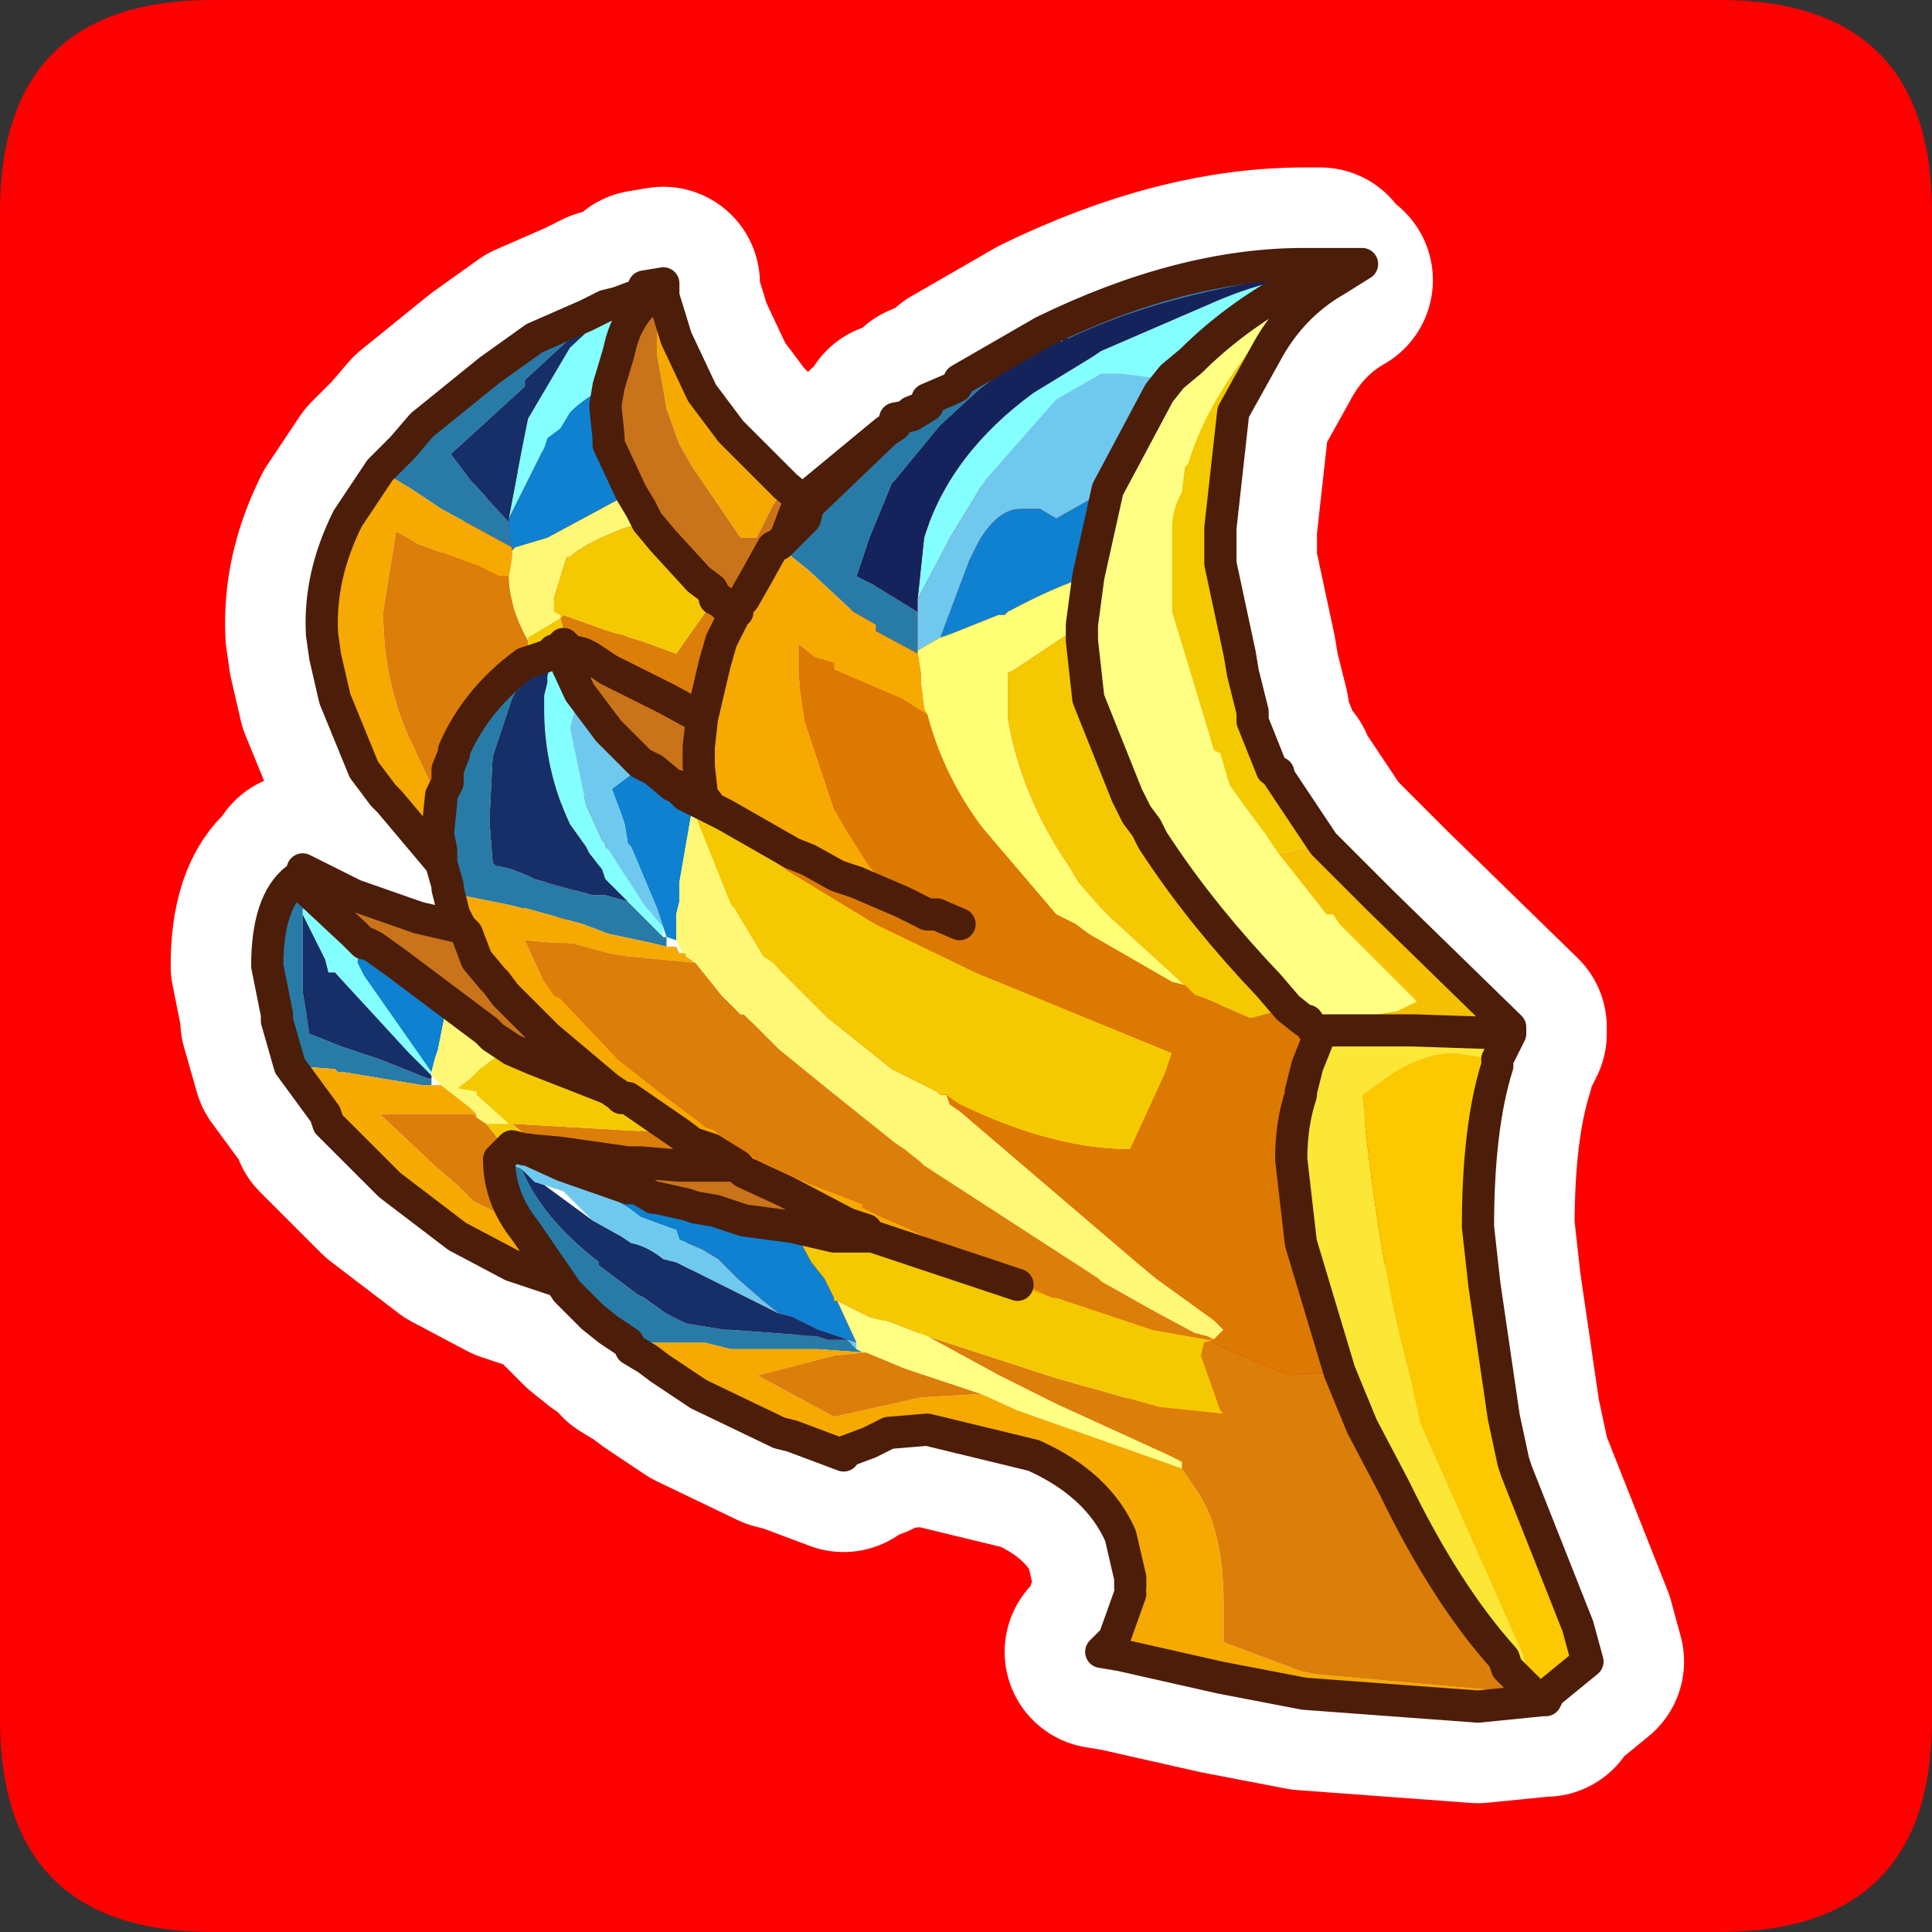 <?xml version="1.0" encoding="UTF-8" standalone="no"?>
<svg xmlns:ffdec="https://www.free-decompiler.com/flash" xmlns:xlink="http://www.w3.org/1999/xlink" ffdec:objectType="frame" height="30.0px" width="30.0px" xmlns="http://www.w3.org/2000/svg">
  <rect width="100%" height="100%" fill="#333333" stroke="none"/>
  <g transform="matrix(1.0, 0.0, 0.0, 1.0, 0.0, 0.0)">
    <use ffdec:characterId="1" height="30.0" transform="matrix(1.0, 0.0, 0.0, 1.0, 0.0, 0.0)" width="30.0" xlink:href="#shape0"/>
    <use ffdec:characterId="3" height="30.0" transform="matrix(1.0, 0.0, 0.0, 1.0, 0.0, 0.0)" width="30.0" xlink:href="#sprite0"/>
  </g>
  <defs>
    <g id="shape0" transform="matrix(1.0, 0.0, 0.0, 1.0, 0.0, 0.0)">
      <path d="M0.0 0.0 L30.0 0.0 30.0 30.0 0.0 30.0 0.0 0.0" fill="#33cc66" fill-opacity="0.0" fill-rule="evenodd" stroke="none"/>
    </g>
    <g id="sprite0" transform="matrix(1.0, 0.0, 0.0, 1.0, 0.0, 0.1)">
      <use ffdec:characterId="2" height="30.0" transform="matrix(1.0, 0.0, 0.0, 1.0, 0.0, -0.1)" width="30.0" xlink:href="#shape1"/>
    </g>
    <g id="shape1" transform="matrix(1.0, 0.0, 0.0, 1.0, 0.0, 0.1)">
      <path d="M3.3 -0.1 L26.7 -0.1 Q30.0 -0.1 30.0 3.2 L30.0 26.6 Q30.0 29.9 26.7 29.9 L3.3 29.9 Q0.0 29.9 0.0 26.6 L0.0 3.2 Q0.0 -0.1 3.3 -0.1" fill="#ff0000" fill-rule="evenodd" stroke="none"/>
      <path d="M7.6 5.65 L6.55 6.5 6.25 6.85 5.9 7.2 5.5 7.8 5.4 7.95 Q4.95 8.85 5.0 9.75 L5.05 10.1 5.2 10.75 5.65 11.85 5.95 12.25 6.05 12.35 6.85 13.3 6.95 13.65 6.95 13.7 7.0 13.9 7.05 14.1 7.15 14.3 6.5 14.15 5.5 13.8 4.9 13.5 4.7 13.4 4.6 13.55 Q4.15 13.9 4.15 14.9 L4.3 15.65 4.3 15.75 4.5 16.45 5.05 17.2 5.1 17.35 5.4 17.65 5.85 18.1 6.05 18.3 7.1 19.1 7.95 19.55 8.7 19.8 8.8 19.95 9.2 20.35 9.45 20.55 9.75 20.75 9.8 20.85 10.05 21.0 10.25 21.15 10.85 21.55 12.1 22.15 12.3 22.2 13.1 22.5 13.1 22.45 13.5 22.3 13.8 22.15 14.4 22.1 16.05 22.5 Q17.05 22.95 17.4 23.75 L17.55 24.4 17.55 24.55 17.55 24.65 17.3 25.35 17.1 25.55 17.4 25.6 18.95 25.95 20.25 26.2 22.95 26.4 23.95 26.3 23.8 26.2 23.4 25.8 23.7 25.8 23.95 26.2 24.0 26.3 24.05 26.2 24.1 26.15 24.65 25.7 24.5 25.15 23.55 22.75 23.5 22.6 23.35 21.9 23.05 19.85 22.95 18.95 Q22.95 17.4 23.25 16.45 L23.25 16.35 23.45 15.95 23.45 15.85 21.45 13.9 21.1 13.55 20.55 13.0 19.85 11.95 19.85 11.9 19.75 11.85 19.45 11.1 19.45 10.95 19.3 10.35 19.25 10.05 18.95 8.65 18.95 8.25 18.95 8.1 19.15 6.3 19.65 5.4 Q20.05 4.65 20.75 4.25 L20.55 4.2 20.55 4.15 20.5 4.05 20.5 4.0 20.25 4.0 Q18.35 4.0 16.2 5.05 L14.9 5.8 14.85 5.9 14.75 5.95 14.4 6.1 14.4 6.2 14.15 6.3 14.15 6.35 13.9 6.4 13.9 6.5 13.75 6.6 12.55 7.75 12.5 7.95 12.2 8.25 12.35 7.85 12.5 7.75 12.5 7.7 12.2 7.45 11.35 6.6 10.9 6.0 10.5 5.15 10.3 4.5 10.3 4.35 10.3 4.3 10.0 4.35 10.0 4.45 9.6 4.6 9.4 4.65 9.1 4.8 8.3 5.15 7.6 5.65 M18.5 5.5 L18.2 5.75 18.65 5.6 18.5 5.5 M20.5 15.95 L20.4 15.9 20.55 15.9 20.5 15.95 M11.4 9.4 L11.1 9.15 11.1 9.2 11.2 9.25 11.35 9.4 11.4 9.45 11.45 9.4 11.4 9.4 M10.85 12.35 L10.9 12.25 11.05 12.45 10.85 12.35 M10.35 14.45 L10.3 14.45 10.3 14.3 10.35 14.45 10.5 14.5 10.6 14.7 10.55 14.7 10.5 14.6 10.35 14.6 10.35 14.45 M8.45 10.9 L8.45 10.8 8.45 10.7 8.45 10.9 M6.85 12.35 L6.8 12.85 6.85 13.1 6.85 13.25 6.8 13.1 6.8 12.85 6.8 12.75 6.85 12.25 6.85 12.35 M4.65 13.6 L4.65 13.55 4.7 13.65 4.65 13.6 M8.75 18.4 L9.2 18.85 8.45 18.3 8.75 18.4 M6.7 16.75 L6.7 16.6 6.85 16.75 6.8 16.75 6.7 16.75 Z" fill="none" stroke="#ffffff" stroke-linecap="round" stroke-linejoin="round" stroke-width="3.0"/>
      <path d="M5.9 7.2 L6.25 6.85 6.55 6.5 7.6 5.65 8.3 5.15 9.1 4.8 9.4 4.65 8.15 5.8 8.15 5.9 7.0 6.95 7.3 7.35 7.9 8.0 7.9 8.15 7.95 8.4 6.85 7.8 6.4 7.5 5.9 7.2 M13.75 6.6 L13.9 6.5 13.9 6.4 14.15 6.35 14.15 6.3 14.4 6.2 14.4 6.1 14.75 5.95 14.85 5.9 14.9 5.8 16.2 5.05 Q18.35 4.0 20.25 4.0 L20.5 4.0 20.5 4.05 20.2 4.15 19.65 4.2 19.65 4.25 Q17.85 4.55 16.6 5.15 L16.5 5.15 16.5 5.2 16.45 5.2 Q15.75 5.5 15.2 5.95 L14.6 6.5 13.9 7.35 13.85 7.4 13.5 8.25 13.3 8.85 13.5 8.95 13.6 9.0 14.25 9.4 14.25 10.0 14.25 10.05 13.6 9.7 13.6 9.6 13.25 9.4 12.55 8.75 12.3 8.55 12.1 8.35 12.2 8.25 12.5 7.95 12.55 7.75 13.75 6.6 M9.75 20.75 L9.45 20.55 9.2 20.35 8.8 19.95 8.7 19.8 8.15 19.0 Q7.75 18.5 7.75 17.9 L8.1 18.05 Q8.4 18.8 9.3 19.5 L9.3 19.55 9.9 20.0 10.0 20.05 10.35 20.3 10.65 20.45 11.25 20.55 11.35 20.55 12.7 20.65 12.85 20.7 13.15 20.7 13.3 20.85 13.4 20.9 12.7 20.85 12.6 20.85 11.35 20.85 10.95 20.75 10.85 20.75 10.3 20.75 9.75 20.75 M4.5 16.45 L4.3 15.75 4.3 15.65 4.15 14.9 Q4.15 13.9 4.6 13.55 L4.65 13.55 4.65 13.6 4.7 13.65 4.7 14.1 4.7 14.4 4.7 14.45 4.7 15.3 4.75 15.6 4.8 15.95 5.3 16.15 5.9 16.35 6.65 16.65 6.7 16.65 6.7 16.75 6.55 16.75 5.35 16.55 5.25 16.55 5.2 16.5 4.5 16.45 M6.95 13.7 L6.95 13.65 6.85 13.3 6.85 13.25 6.85 13.1 6.8 12.85 6.85 12.35 6.85 12.25 6.95 12.05 6.95 11.85 7.05 11.6 7.05 11.55 Q7.4 10.75 8.15 10.2 L8.25 10.4 8.0 10.65 7.95 10.75 7.65 11.65 7.6 12.65 7.65 13.3 7.7 13.35 7.75 13.35 7.95 13.4 8.2 13.5 8.3 13.55 9.2 13.8 9.4 13.8 9.75 13.9 10.3 14.45 10.35 14.45 10.35 14.6 10.15 14.55 9.45 14.4 9.05 14.25 8.15 14.0 8.1 14.0 7.9 13.95 7.65 13.9 7.15 13.8 6.95 13.7 M14.15 6.35 L14.4 6.2 14.15 6.35" fill="#287ba7" fill-rule="evenodd" stroke="none"/>
      <path d="M5.9 7.2 L6.4 7.5 6.85 7.8 7.95 8.4 7.95 8.45 7.95 8.55 7.9 8.85 7.75 8.85 7.45 8.7 6.5 8.35 6.15 8.15 5.95 9.4 Q5.95 10.45 6.35 11.35 L6.4 11.45 6.7 12.1 6.85 12.25 6.8 12.75 6.8 12.85 6.8 13.1 6.85 13.25 6.85 13.3 6.05 12.35 5.95 12.25 5.65 11.85 5.2 10.75 5.05 10.1 5.0 9.75 Q4.95 8.85 5.4 7.95 L5.5 7.8 5.9 7.2 M10.3 4.35 L10.3 4.5 10.5 5.15 10.9 6.0 11.35 6.6 12.2 7.45 12.0 7.75 11.75 8.25 11.5 8.25 10.75 7.15 10.55 6.8 10.35 6.25 10.3 5.95 10.2 5.4 10.2 5.2 10.2 5.05 10.2 4.5 10.3 4.35 M23.95 26.3 L22.95 26.4 20.25 26.2 18.95 25.95 17.4 25.6 17.1 25.55 17.3 25.35 17.55 24.65 17.55 24.55 17.55 24.4 17.4 23.75 Q17.05 22.95 16.05 22.5 L14.4 22.1 13.8 22.15 13.5 22.3 13.1 22.45 13.1 22.5 12.3 22.2 12.1 22.15 10.85 21.55 10.25 21.15 10.05 21.0 9.8 20.85 9.75 20.75 10.3 20.75 10.85 20.75 10.95 20.75 11.35 20.85 12.6 20.85 12.7 20.85 13.4 20.9 13.45 20.9 12.95 20.95 11.8 21.25 11.75 21.25 12.95 21.9 14.3 21.6 15.15 21.55 15.25 21.55 15.8 21.8 18.35 22.7 18.55 23.0 Q19.0 23.6 19.0 24.8 L19.0 25.4 20.2 25.85 20.45 25.9 23.8 26.2 23.95 26.3 M8.7 19.8 L7.95 19.55 7.1 19.1 6.05 18.3 5.85 18.1 5.4 17.65 5.1 17.35 5.05 17.2 4.5 16.45 5.2 16.5 5.25 16.55 5.35 16.55 6.55 16.75 6.7 16.75 6.8 16.75 6.85 16.75 7.3 17.1 7.4 17.2 7.4 17.25 7.35 17.2 6.45 17.2 6.2 17.2 5.9 17.2 6.75 18.0 7.1 18.3 7.35 18.55 7.65 18.7 8.15 19.0 8.7 19.8 M7.15 14.3 L7.05 14.1 7.0 13.9 6.95 13.7 7.15 13.8 7.65 13.9 7.9 13.95 8.1 14.0 8.15 14.0 9.05 14.25 9.45 14.4 10.15 14.55 10.35 14.6 10.5 14.6 10.55 14.7 10.6 14.7 10.65 14.7 10.65 14.75 10.8 14.85 9.75 14.75 9.45 14.7 8.9 14.55 8.7 14.55 8.15 14.5 8.4 15.05 8.5 15.2 8.6 15.35 8.7 15.4 9.6 16.35 10.3 16.9 10.9 17.35 10.95 17.4 11.1 17.45 11.15 17.5 11.75 17.9 11.45 18.0 11.05 17.75 10.9 17.7 10.75 17.65 10.55 17.5 9.75 16.95 9.65 16.95 9.6 16.9 9.45 16.8 8.5 16.0 8.45 15.95 8.15 15.65 7.9 15.4 7.85 15.35 7.7 15.15 7.65 15.1 7.4 14.8 7.25 14.4 7.15 14.3 M11.45 9.4 L11.45 9.3 11.55 9.2 11.75 8.85 12.0 8.4 12.1 8.35 12.3 8.55 12.55 8.75 13.25 9.4 13.6 9.6 13.6 9.7 14.25 10.05 14.3 10.35 14.3 10.5 14.35 10.9 14.4 11.0 14.0 10.75 12.95 10.3 12.95 10.2 12.65 10.1 12.4 9.9 12.4 10.05 12.4 10.2 12.4 10.4 12.5 11.1 12.95 12.45 13.15 12.8 13.5 13.35 14.0 13.9 13.3 13.6 13.0 13.5 12.55 13.25 12.3 13.15 11.25 12.55 11.05 12.45 10.9 12.25 10.85 11.8 10.85 11.5 10.9 11.05 11.1 10.2 11.2 9.85 11.4 9.45 11.45 9.4 M11.55 18.1 L11.85 17.95 12.5 18.25 13.4 18.6 13.4 18.65 13.5 18.7 13.7 18.8 14.05 18.95 16.35 20.05 15.8 19.85 14.0 19.25 13.55 19.1 13.5 19.1 13.45 19.0 13.3 18.95 13.15 18.9 12.2 18.4 11.55 18.1" fill="#f6a900" fill-rule="evenodd" stroke="none"/>
      <path d="M7.95 8.4 L7.9 8.15 7.9 8.0 7.9 7.95 8.45 6.85 8.5 6.7 8.7 6.55 8.85 6.3 Q9.1 6.05 9.45 5.9 L9.4 6.2 9.45 6.7 9.45 6.8 9.8 7.55 8.5 8.25 8.0 8.4 7.95 8.45 7.95 8.4 M14.6 9.8 L15.05 8.6 15.2 8.3 Q15.5 7.8 15.85 7.8 L16.15 7.8 16.4 7.95 17.2 7.5 16.9 8.85 Q16.4 9.0 15.65 9.4 L15.6 9.45 15.5 9.45 14.75 9.75 14.6 9.8 M10.8 12.4 L10.75 12.45 10.55 13.6 10.55 13.9 10.5 14.1 10.5 14.15 10.5 14.4 10.5 14.5 10.35 14.45 10.3 14.3 10.2 14.0 9.8 13.05 9.75 13.0 9.7 12.7 9.65 12.55 9.5 12.15 9.9 11.85 9.95 11.85 10.15 11.85 10.45 12.1 10.5 12.1 10.65 12.25 10.85 12.35 10.8 12.4 M12.3 18.95 L12.6 19.5 12.8 19.75 12.95 20.05 12.95 20.1 13.0 20.1 13.3 20.75 13.15 20.7 12.85 20.6 12.7 20.55 12.3 20.35 12.1 20.3 11.85 20.1 11.45 19.75 11.2 19.5 11.15 19.45 10.9 19.3 10.55 19.15 10.5 19.0 9.95 18.8 9.75 18.65 8.2 17.75 8.75 18.0 9.75 18.35 9.9 18.35 10.15 18.5 10.2 18.5 10.65 18.6 10.8 18.65 11.05 18.85 11.1 18.7 11.55 18.85 12.3 18.95 M6.7 16.55 L6.35 16.05 5.65 15.05 5.55 14.85 5.55 14.8 5.6 14.75 5.8 14.6 6.15 14.85 6.95 15.45 6.8 16.2 6.75 16.35 6.7 16.55 M4.75 13.7 L4.7 14.1 4.7 13.65 4.75 13.7" fill="#0e81d1" fill-rule="evenodd" stroke="none"/>
      <path d="M9.6 4.6 L10.0 4.45 10.0 4.35 10.3 4.3 10.3 4.35 10.2 4.5 10.0 4.6 Q9.75 4.85 9.65 5.2 L9.6 5.4 9.45 5.9 Q9.1 6.05 8.85 6.3 L8.7 6.55 8.5 6.7 8.45 6.85 7.9 7.95 8.1 6.9 8.2 6.4 8.85 5.3 9.6 4.6 M18.2 5.75 L18.1 5.8 17.8 5.75 17.4 5.7 17.1 5.7 16.4 6.1 15.3 7.35 14.75 8.25 14.7 8.35 14.25 9.2 14.35 8.25 Q14.75 6.95 16.05 6.0 L16.95 5.45 17.1 5.35 18.95 4.55 Q19.55 4.3 20.15 4.2 L20.2 4.2 20.55 4.15 20.55 4.2 20.05 4.35 Q19.15 4.85 18.5 5.5 L18.2 5.75 M10.3 14.45 L9.75 13.9 9.4 13.55 9.35 13.4 9.15 13.15 9.1 13.05 8.85 12.7 Q8.45 11.85 8.45 10.9 L8.45 10.7 8.5 10.5 8.5 10.4 8.6 10.05 8.6 10.0 8.7 10.0 9.0 10.65 8.85 11.2 9.1 12.4 9.35 12.95 9.4 13.0 9.4 13.05 9.45 13.1 10.0 13.95 10.3 14.3 10.3 14.45 M5.8 14.6 L5.6 14.75 5.55 14.8 5.55 14.85 5.65 15.05 6.35 16.05 6.7 16.55 6.7 16.6 6.35 16.25 5.2 15.0 5.1 15.0 5.05 14.8 4.7 14.1 4.75 13.7 5.5 14.4 5.65 14.55 5.7 14.55 5.8 14.6" fill="#83ffff" fill-rule="evenodd" stroke="none"/>
      <path d="M12.2 7.45 L12.5 7.7 12.5 7.75 12.35 7.85 12.2 8.25 12.1 8.35 12.0 8.4 11.75 8.85 11.55 9.2 11.45 9.3 11.45 9.4 11.4 9.4 11.1 9.15 11.05 9.05 10.85 8.9 10.3 8.3 10.05 8.0 9.95 7.8 9.8 7.55 9.45 6.8 9.45 6.7 9.4 6.2 9.45 5.9 9.6 5.4 9.65 5.2 Q9.75 4.85 10.0 4.6 L10.2 4.5 10.2 5.05 10.2 5.2 10.2 5.4 10.3 5.95 10.35 6.25 10.55 6.8 10.75 7.15 11.5 8.25 11.75 8.25 12.0 7.75 12.2 7.45 M4.6 13.55 L4.7 13.4 4.9 13.5 5.5 13.8 6.5 14.15 7.15 14.3 7.25 14.4 7.4 14.8 7.65 15.1 7.7 15.15 7.85 15.35 7.9 15.4 8.15 15.65 8.45 15.95 8.5 16.0 9.45 16.8 8.3 16.35 7.95 16.2 7.65 16.0 7.55 15.9 6.95 15.45 6.15 14.85 5.8 14.6 5.7 14.55 5.65 14.55 5.5 14.4 4.75 13.7 4.7 13.65 4.65 13.55 4.6 13.55 M10.9 11.05 L10.85 11.5 10.85 11.8 10.9 12.25 10.85 12.35 10.65 12.25 10.5 12.1 10.45 12.1 10.15 11.85 9.95 11.75 9.75 11.55 9.45 11.25 9.3 11.05 9.0 10.65 8.7 10.0 8.75 9.9 8.85 10.0 9.05 10.05 9.15 10.1 9.45 10.3 10.35 10.75 10.9 11.05 M11.45 18.0 L11.55 18.1 12.2 18.4 13.15 18.9 13.3 18.95 13.45 19.0 13.5 19.1 13.4 19.1 12.95 19.1 12.3 18.95 11.55 18.85 11.1 18.7 10.8 18.65 10.65 18.6 10.2 18.5 10.15 18.5 9.9 18.35 9.75 18.35 8.75 18.0 8.2 17.75 8.15 17.75 8.7 17.8 9.75 17.95 9.9 17.95 9.95 17.95 10.55 18.0 10.85 18.0 10.9 18.0 11.45 18.0" fill="#c9741a" fill-rule="evenodd" stroke="none"/>
      <path d="M7.9 8.0 L7.3 7.35 7.0 6.95 8.15 5.9 8.15 5.8 9.4 4.65 9.6 4.6 8.85 5.3 8.2 6.4 8.1 6.9 7.9 7.95 7.9 8.0 M9.75 13.9 L9.4 13.8 9.2 13.8 8.3 13.55 8.2 13.5 7.95 13.4 7.75 13.35 7.7 13.35 7.65 13.3 7.6 12.65 7.65 11.65 7.95 10.75 8.0 10.65 8.25 10.4 8.15 10.2 8.3 10.15 8.6 10.05 8.5 10.4 8.5 10.5 8.45 10.7 8.45 10.8 8.45 10.9 Q8.45 11.85 8.85 12.7 L9.1 13.05 9.15 13.15 9.35 13.4 9.4 13.55 9.75 13.9 M12.1 20.3 L12.3 20.35 12.7 20.55 12.85 20.6 13.15 20.7 12.85 20.7 12.7 20.65 11.35 20.55 11.25 20.55 10.65 20.45 10.35 20.3 10.0 20.05 9.9 20.0 9.3 19.55 9.3 19.5 Q8.4 18.8 8.1 18.05 L8.3 18.25 8.45 18.3 9.2 18.85 9.65 19.1 9.8 19.2 Q10.05 19.25 10.3 19.45 L10.5 19.5 10.6 19.55 11.8 20.15 12.1 20.3 M4.7 14.1 L5.05 14.8 5.1 15.0 5.2 15.0 6.35 16.25 6.7 16.6 6.7 16.65 6.65 16.65 5.9 16.35 5.3 16.15 4.8 15.95 4.75 15.6 4.7 15.3 4.7 14.45 4.7 14.4 4.7 14.1" fill="#162f68" fill-rule="evenodd" stroke="none"/>
      <path d="M6.85 12.25 L6.7 12.1 6.4 11.45 6.35 11.35 Q5.95 10.45 5.95 9.4 L6.15 8.15 6.5 8.35 7.45 8.7 7.75 8.85 7.9 8.85 Q7.9 9.3 8.2 9.85 L8.2 10.0 8.3 10.15 8.15 10.2 Q7.4 10.75 7.05 11.55 L7.05 11.6 6.95 11.85 6.95 12.05 6.85 12.25 M18.85 20.7 L18.85 20.75 19.05 20.85 19.4 21.0 20.0 21.25 20.8 21.2 21.15 22.05 21.65 23.0 Q22.45 24.65 23.35 25.65 L23.4 25.8 23.8 26.2 20.45 25.9 20.2 25.85 19.0 25.4 19.0 24.8 Q19.0 23.6 18.55 23.0 L18.35 22.7 18.35 22.6 18.15 22.5 16.4 21.7 16.1 21.55 15.5 21.25 14.4 20.65 16.4 21.3 18.0 21.75 18.95 21.85 19.0 21.85 18.95 21.8 18.65 20.95 18.7 20.75 18.85 20.7 18.75 20.7 17.9 20.55 16.4 20.05 16.35 20.05 14.05 18.95 13.7 18.8 13.5 18.7 13.4 18.65 13.4 18.6 12.5 18.25 11.85 17.95 11.55 18.1 11.45 18.0 11.75 17.9 11.15 17.5 11.1 17.45 10.95 17.4 10.9 17.35 10.3 16.9 9.6 16.35 8.7 15.4 8.6 15.35 8.5 15.2 8.4 15.05 8.15 14.5 8.7 14.55 8.9 14.55 9.45 14.7 9.75 14.75 10.8 14.85 11.2 15.35 11.5 15.65 11.55 15.65 11.75 15.85 12.1 16.2 12.9 16.85 13.9 17.65 14.05 17.75 14.3 17.95 14.35 18.0 17.05 19.75 17.1 19.8 17.9 20.25 18.55 20.6 18.75 20.65 18.85 20.7 M11.1 9.2 L11.2 9.25 11.35 9.4 11.4 9.45 11.2 9.85 11.1 10.2 10.9 11.05 10.35 10.75 9.45 10.3 9.15 10.1 9.05 10.05 8.85 10.0 8.8 9.85 8.7 9.5 8.75 9.45 9.45 9.7 9.95 9.85 10.5 10.05 11.1 9.2 M7.55 17.35 L7.75 17.6 7.95 17.7 7.75 17.9 Q7.75 18.5 8.15 19.0 L7.65 18.7 7.35 18.55 7.1 18.3 6.75 18.0 5.9 17.2 6.2 17.2 6.45 17.2 7.35 17.2 7.4 17.25 7.55 17.35 M8.7 17.8 L8.25 17.6 7.95 17.35 9.7 17.45 10.55 17.5 10.75 17.65 10.9 17.7 11.05 17.75 11.45 18.0 10.9 18.0 10.85 18.0 10.55 18.0 9.95 17.95 9.9 17.95 9.75 17.95 8.7 17.8 M15.25 21.55 L15.15 21.55 14.3 21.6 12.95 21.9 11.75 21.25 11.8 21.25 12.95 20.95 13.45 20.9 14.05 21.15 15.25 21.55" fill="#dc7e0a" fill-rule="evenodd" stroke="none"/>
      <path d="M9.8 7.55 L9.95 7.8 10.05 8.0 9.7 8.1 Q9.05 8.35 8.85 8.55 L8.8 8.55 8.6 9.2 8.6 9.4 8.7 9.45 8.7 9.5 8.2 9.8 8.2 9.85 Q7.9 9.3 7.9 8.85 L7.95 8.55 7.95 8.45 8.0 8.4 8.5 8.25 9.8 7.55 M10.75 12.45 L11.35 13.95 11.4 14.0 11.85 14.75 12.0 14.85 12.85 15.7 13.85 16.5 14.35 16.75 14.55 16.85 14.6 16.9 14.7 16.9 14.75 17.05 14.9 17.15 17.65 19.5 17.95 19.75 18.85 20.4 19.0 20.55 18.85 20.7 18.75 20.65 18.55 20.6 17.9 20.25 17.1 19.8 17.05 19.75 14.35 18.0 14.3 17.95 14.05 17.75 13.9 17.65 12.9 16.85 12.1 16.2 11.75 15.85 11.55 15.65 11.5 15.65 11.2 15.35 10.8 14.85 10.65 14.75 10.65 14.7 10.6 14.7 10.5 14.5 10.5 14.4 10.5 14.15 10.5 14.1 10.55 13.9 10.55 13.6 10.75 12.45 M7.95 16.2 L7.65 16.35 7.45 16.5 7.3 16.65 7.1 16.8 7.4 16.85 7.4 16.9 7.9 17.35 7.55 17.35 7.4 17.25 7.4 17.2 7.3 17.1 6.85 16.75 6.7 16.6 6.7 16.55 6.75 16.35 6.8 16.2 6.95 15.45 7.55 15.9 7.65 16.0 7.95 16.2" fill="#fff877" fill-rule="evenodd" stroke="none"/>
      <path d="M10.05 8.0 L10.3 8.3 10.85 8.9 11.05 9.05 11.1 9.15 11.1 9.2 10.5 10.05 9.95 9.85 9.45 9.7 8.75 9.45 8.7 9.5 8.7 9.45 8.6 9.4 8.6 9.2 8.8 8.55 8.85 8.55 Q9.05 8.35 9.7 8.1 L10.05 8.0 M8.2 9.85 L8.2 9.8 8.7 9.5 8.8 9.85 8.85 10.0 8.75 9.9 8.7 10.0 8.6 10.0 8.6 10.05 8.3 10.15 8.2 10.0 8.2 9.85 M16.8 9.6 L16.8 9.85 16.9 10.75 17.5 12.25 17.65 12.55 17.8 12.75 17.9 12.95 18.0 13.1 Q18.7 14.15 19.7 15.2 L20.0 15.55 19.45 15.7 19.4 15.7 18.7 15.4 18.55 15.35 18.4 15.2 17.25 14.15 17.1 14.0 16.75 13.6 16.6 13.35 Q15.85 12.25 15.65 11.05 L15.65 10.35 15.75 10.3 16.2 10.0 16.8 9.6 M10.8 12.4 L12.2 13.4 13.6 14.25 15.15 15.0 18.2 16.25 18.1 16.55 17.55 17.75 Q16.35 17.75 14.9 17.05 L14.75 16.95 14.7 16.9 14.6 16.9 14.55 16.85 14.35 16.75 13.85 16.5 12.85 15.7 12.0 14.85 11.85 14.75 11.4 14.0 11.35 13.95 10.75 12.45 10.8 12.4 M16.35 20.05 L16.4 20.05 17.9 20.55 18.75 20.7 18.85 20.7 18.7 20.75 18.65 20.95 18.95 21.8 19.0 21.85 18.95 21.85 18.0 21.75 16.4 21.3 14.4 20.65 13.75 20.4 13.7 20.4 13.5 20.35 13.0 20.1 12.95 20.1 12.95 20.05 12.8 19.75 12.6 19.5 12.3 18.95 12.95 19.1 13.4 19.1 13.5 19.1 13.55 19.1 14.0 19.25 15.8 19.85 16.35 20.05 M9.45 16.8 L9.6 16.9 9.65 16.95 9.75 16.95 10.55 17.5 9.7 17.45 7.95 17.35 8.25 17.6 8.7 17.8 8.15 17.75 7.95 17.7 7.75 17.6 7.55 17.35 7.9 17.35 7.4 16.9 7.4 16.85 7.1 16.8 7.3 16.65 7.45 16.5 7.65 16.35 7.95 16.2 8.3 16.35 9.45 16.8" fill="#f4c901" fill-rule="evenodd" stroke="none"/>
      <path d="M14.25 9.4 L13.6 9.0 13.5 8.95 13.3 8.85 13.5 8.25 13.85 7.4 13.9 7.35 14.6 6.5 15.2 5.95 Q15.75 5.5 16.45 5.2 L16.5 5.2 16.5 5.15 16.6 5.15 Q17.85 4.55 19.65 4.25 L19.65 4.2 20.2 4.15 20.5 4.05 20.55 4.15 20.2 4.2 20.15 4.2 Q19.55 4.3 18.95 4.55 L17.1 5.35 16.95 5.45 16.05 6.0 Q14.75 6.95 14.35 8.25 L14.25 9.2 14.25 9.4" fill="#14235c" fill-rule="evenodd" stroke="none"/>
      <path d="M14.25 10.0 L14.25 9.4 14.25 9.2 14.7 8.35 14.75 8.25 15.3 7.35 16.4 6.1 17.1 5.7 17.4 5.7 17.8 5.75 18.1 5.8 18.2 5.75 18.0 6.0 17.2 7.5 16.4 7.95 16.15 7.8 15.85 7.8 Q15.5 7.8 15.2 8.3 L15.05 8.6 14.6 9.8 14.25 10.0 M9.0 10.65 L9.3 11.05 9.45 11.25 9.75 11.55 9.95 11.75 10.15 11.85 9.95 11.85 9.9 11.85 9.5 12.15 9.65 12.55 9.7 12.7 9.75 13.0 9.8 13.05 10.2 14.0 10.3 14.3 10.0 13.95 9.45 13.1 9.4 13.05 9.4 13.0 9.35 12.95 9.1 12.4 8.85 11.2 9.0 10.65 M7.95 17.7 L8.15 17.75 8.2 17.75 9.75 18.65 9.95 18.8 10.5 19.0 10.55 19.15 10.9 19.3 11.15 19.45 11.2 19.5 11.45 19.75 11.85 20.1 12.1 20.3 11.8 20.15 10.6 19.55 10.5 19.5 10.3 19.45 Q10.05 19.25 9.8 19.2 L9.65 19.1 9.2 18.85 8.75 18.4 8.45 18.3 8.3 18.25 8.1 18.05 7.75 17.9 7.95 17.7 M13.15 20.7 L13.3 20.75 13.3 20.85 13.15 20.7 M11.1 18.7 L11.05 18.85 10.8 18.65 11.1 18.7" fill="#6fc9ee" fill-rule="evenodd" stroke="none"/>
      <path d="M20.75 4.25 Q20.05 4.65 19.65 5.4 L19.4 5.35 19.95 4.65 19.95 4.6 20.0 4.6 20.05 4.35 20.55 4.2 20.75 4.25 M20.25 15.75 L20.9 15.7 20.3 15.75 20.25 15.75" fill="#f7b700" fill-rule="evenodd" stroke="none"/>
      <path d="M18.5 5.5 Q19.15 4.85 20.05 4.35 L20.0 4.6 19.95 4.6 19.95 4.65 19.4 5.35 Q18.7 6.25 18.45 7.1 L18.4 7.15 18.35 7.55 Q18.2 7.8 18.2 8.1 L18.2 8.15 18.2 8.7 18.2 9.4 18.7 11.05 18.85 11.55 18.95 11.6 19.05 11.95 19.1 12.1 19.35 12.45 19.65 12.85 19.85 13.15 20.6 14.1 20.7 14.1 20.8 14.25 22.0 15.45 21.7 15.6 21.1 15.7 20.9 15.7 20.25 15.75 20.0 15.55 19.7 15.2 Q18.7 14.15 18.0 13.1 L17.9 12.95 17.8 12.75 17.65 12.55 17.5 12.25 16.9 10.75 16.8 9.85 16.8 9.6 16.9 8.85 17.2 7.5 18.0 6.0 18.2 5.75 18.65 5.6 18.5 5.5 M14.4 20.65 L15.5 21.25 16.1 21.55 16.4 21.7 18.15 22.5 18.35 22.6 18.35 22.7 15.8 21.8 15.25 21.55 14.05 21.15 13.45 20.9 13.4 20.9 13.3 20.85 13.3 20.75 13.0 20.1 13.5 20.35 13.7 20.4 13.75 20.4 14.4 20.65" fill="#ffff83" fill-rule="evenodd" stroke="none"/>
      <path d="M19.65 5.4 L19.15 6.3 18.95 8.1 18.95 8.25 18.95 8.65 19.25 10.05 19.3 10.35 19.45 10.95 19.45 11.1 19.75 11.85 19.85 11.9 19.85 11.95 20.55 13.0 19.85 13.15 19.65 12.85 19.35 12.45 19.1 12.1 19.05 11.95 18.95 11.6 18.85 11.55 18.7 11.05 18.2 9.4 18.2 8.7 18.2 8.15 18.2 8.1 Q18.2 7.8 18.35 7.55 L18.4 7.15 18.45 7.1 Q18.7 6.25 19.4 5.35 L19.65 5.4" fill="#f3c900" fill-rule="evenodd" stroke="none"/>
      <path d="M20.55 13.0 L21.1 13.55 21.45 13.9 23.45 15.85 23.45 15.95 21.95 15.9 21.7 15.9 21.3 15.9 21.1 15.9 20.9 15.9 20.55 15.9 20.4 15.9 20.3 15.75 20.9 15.7 21.1 15.7 21.7 15.6 22.0 15.45 20.8 14.25 20.7 14.1 20.6 14.1 19.85 13.15 20.55 13.0" fill="#f5c002" fill-rule="evenodd" stroke="none"/>
      <path d="M23.45 15.95 L23.25 16.35 22.6 16.25 Q22.05 16.25 21.5 16.65 L21.15 16.9 Q21.4 19.5 21.9 21.3 L22.05 22.0 22.45 22.9 23.65 25.6 23.7 25.8 23.4 25.8 23.35 25.65 Q22.45 24.65 21.65 23.0 L21.15 22.05 20.8 21.2 20.2 19.2 20.05 17.9 Q20.05 17.35 20.2 16.9 L20.2 16.85 20.3 16.45 20.5 15.95 20.55 15.9 20.9 15.9 21.1 15.9 21.3 15.9 21.7 15.9 21.95 15.9 23.45 15.95" fill="#fce736" fill-rule="evenodd" stroke="none"/>
      <path d="M23.25 16.35 L23.25 16.45 Q22.95 17.4 22.95 18.95 L23.05 19.85 23.35 21.9 23.5 22.6 23.55 22.75 24.5 25.15 24.65 25.7 24.1 26.15 24.05 26.2 24.0 26.3 23.95 26.2 23.7 25.8 23.65 25.6 22.45 22.9 22.05 22.0 21.9 21.3 Q21.4 19.5 21.15 16.9 L21.5 16.65 Q22.05 16.25 22.6 16.25 L23.25 16.35" fill="#fcc800" fill-rule="evenodd" stroke="none"/>
      <path d="M14.25 10.05 L14.25 10.0 14.6 9.8 14.75 9.75 15.5 9.45 15.6 9.45 15.65 9.4 Q16.4 9.0 16.9 8.85 L16.8 9.6 16.2 10.0 15.75 10.3 15.65 10.35 15.65 11.05 Q15.85 12.25 16.6 13.35 L16.75 13.6 17.1 14.0 17.25 14.15 18.4 15.2 18.2 15.15 16.9 14.4 16.7 14.25 16.4 14.1 15.25 12.75 Q14.65 11.95 14.4 11.0 L14.35 10.9 14.3 10.5 14.3 10.35 14.25 10.05" fill="#ffff75" fill-rule="evenodd" stroke="none"/>
      <path d="M20.0 15.55 L20.25 15.75 20.3 15.75 20.4 15.9 20.5 15.95 20.3 16.45 20.2 16.85 20.2 16.9 Q20.05 17.35 20.05 17.9 L20.2 19.2 20.8 21.2 20.0 21.25 19.4 21.0 19.05 20.85 18.85 20.75 18.85 20.7 19.0 20.55 18.85 20.4 17.95 19.75 17.65 19.5 14.9 17.15 14.75 17.05 14.7 16.9 14.75 16.95 14.9 17.05 Q16.35 17.75 17.55 17.75 L18.1 16.55 18.2 16.25 15.15 15.0 13.6 14.25 12.2 13.4 10.8 12.4 10.85 12.35 11.05 12.45 11.25 12.55 12.3 13.15 12.55 13.25 13.0 13.5 13.3 13.6 14.0 13.9 13.5 13.35 13.15 12.8 12.95 12.45 12.5 11.1 12.4 10.4 12.4 10.2 12.4 10.05 12.4 9.9 12.65 10.1 12.95 10.2 12.95 10.3 14.0 10.75 14.4 11.0 Q14.65 11.95 15.25 12.75 L16.4 14.1 16.7 14.25 16.9 14.4 18.2 15.15 18.4 15.2 18.55 15.35 18.7 15.4 19.4 15.7 19.45 15.7 20.0 15.55 M14.9 14.25 L14.55 14.1 14.4 14.1 14.0 13.9 14.4 14.1 14.55 14.1 14.9 14.25" fill="#dc7902" fill-rule="evenodd" stroke="none"/>
      <path d="M9.4 4.65 L9.1 4.8 8.3 5.15 7.6 5.65 6.55 6.5 6.25 6.85 5.9 7.2 5.5 7.8 5.4 7.95 Q4.95 8.85 5.0 9.75 L5.05 10.1 5.2 10.75 5.65 11.85 5.95 12.25 6.05 12.35 6.85 13.3 6.95 13.65 6.95 13.7 7.0 13.9 7.05 14.1 7.15 14.3 6.5 14.15 5.5 13.8 4.9 13.5 4.7 13.4 M9.4 4.65 L9.6 4.6 10.0 4.45 10.0 4.35 10.3 4.3 10.3 4.35 10.3 4.5 10.5 5.15 10.9 6.0 11.35 6.6 12.2 7.45 12.5 7.7 12.6 7.55 13.75 6.6 13.9 6.5 13.9 6.4 14.15 6.35 14.15 6.3 14.4 6.2 14.4 6.1 14.75 5.95 14.85 5.9 14.9 5.8 16.2 5.05 Q18.35 4.0 20.25 4.0 L20.5 4.0 20.7 4.0 21.15 4.0 20.75 4.25 Q20.05 4.65 19.65 5.4 L19.15 6.3 18.95 8.1 18.95 8.25 18.95 8.65 19.25 10.05 19.3 10.35 19.45 10.95 19.45 11.1 19.75 11.85 19.85 11.9 19.85 11.95 20.55 13.0 21.1 13.55 21.45 13.9 23.45 15.85 23.45 15.95 23.25 16.35 M23.25 16.45 Q22.95 17.4 22.95 18.95 L23.05 19.85 23.35 21.9 23.5 22.6 23.55 22.75 24.5 25.15 24.65 25.7 24.1 26.15 M24.05 26.2 L24.0 26.3 23.95 26.3 22.95 26.4 20.25 26.2 18.95 25.95 17.4 25.6 17.1 25.55 17.3 25.35 17.55 24.65 M17.55 24.55 L17.55 24.4 17.4 23.75 Q17.05 22.95 16.05 22.5 L14.4 22.1 13.8 22.15 13.5 22.3 13.1 22.45 13.1 22.5 12.3 22.2 12.1 22.15 10.85 21.55 10.25 21.15 10.05 21.0 9.8 20.85 9.75 20.75 9.45 20.55 9.2 20.35 8.8 19.95 8.7 19.8 7.95 19.55 7.1 19.1 6.05 18.3 5.85 18.1 5.4 17.65 5.1 17.35 5.05 17.2 4.5 16.45 4.3 15.75 4.3 15.65 4.15 14.9 Q4.15 13.9 4.6 13.55 L4.65 13.55 4.65 13.6 4.7 13.65 4.75 13.7 5.5 14.4 5.65 14.55 5.7 14.55 5.8 14.6 6.15 14.85 6.95 15.45 7.55 15.9 7.65 16.0 7.95 16.2 8.3 16.35 9.45 16.8 8.5 16.0 8.45 15.95 8.15 15.65 7.9 15.4 7.85 15.35 7.7 15.15 7.65 15.1 7.4 14.8 7.25 14.4 7.15 14.3 M9.45 5.9 L9.4 6.2 9.45 6.7 9.45 6.8 9.8 7.55 9.95 7.8 10.05 8.0 10.3 8.3 10.85 8.9 11.05 9.05 11.1 9.15 11.4 9.4 11.45 9.4 11.45 9.3 11.55 9.2 11.75 8.85 12.0 8.4 12.1 8.35 12.2 8.25 12.35 7.85 12.5 7.75 12.5 7.7 12.55 7.75 13.75 6.6 M10.2 4.5 L10.0 4.6 Q9.75 4.85 9.65 5.2 L9.6 5.4 9.45 5.9 M10.2 4.5 L10.3 4.35 M12.5 7.95 L12.35 7.85 M12.55 7.75 L12.5 7.95 12.2 8.25 M14.4 6.2 L14.15 6.35 M18.2 5.75 L18.5 5.5 Q19.15 4.85 20.05 4.35 L20.55 4.2 20.7 4.2 21.15 4.0 M17.2 7.5 L18.0 6.0 18.2 5.75 M17.2 7.5 L16.9 8.85 16.8 9.6 16.8 9.85 16.9 10.75 17.5 12.25 17.65 12.55 17.8 12.75 17.9 12.95 18.0 13.1 Q18.7 14.15 19.7 15.2 L20.0 15.55 20.25 15.75 20.3 15.75 20.4 15.9 20.55 15.9 20.5 15.95 20.4 15.9 M20.55 15.9 L20.9 15.9 21.1 15.9 21.3 15.9 21.7 15.9 21.95 15.9 23.45 15.95 M20.8 21.2 L20.2 19.2 20.05 17.9 Q20.05 17.35 20.2 16.9 L20.2 16.85 20.3 16.45 20.5 15.95 M14.0 13.9 L14.4 14.1 14.55 14.1 14.9 14.25 M11.4 9.45 L11.45 9.4 M11.1 9.2 L11.2 9.25 11.35 9.4 11.4 9.45 11.2 9.85 11.1 10.2 10.9 11.05 10.85 11.5 10.85 11.8 10.9 12.25 11.05 12.45 11.25 12.55 12.3 13.15 12.55 13.25 13.0 13.5 13.3 13.6 14.0 13.9 M11.1 9.2 L11.1 9.15 M9.0 10.65 L9.3 11.05 9.45 11.25 9.75 11.55 9.95 11.75 10.15 11.85 10.45 12.1 10.5 12.1 10.65 12.25 10.85 12.35 11.05 12.45 M8.85 10.0 L9.05 10.05 9.15 10.1 9.45 10.3 10.35 10.75 10.9 11.05 M8.15 10.2 Q7.4 10.75 7.05 11.55 L7.05 11.6 6.95 11.85 6.95 12.05 6.85 12.25 6.85 12.35 6.8 12.85 6.85 13.1 6.85 13.25 6.85 13.3 M11.45 18.0 L11.55 18.1 12.2 18.4 13.15 18.9 13.3 18.95 13.45 19.0 13.5 19.1 13.4 19.1 12.95 19.1 12.3 18.95 11.55 18.85 11.1 18.7 10.8 18.65 10.65 18.6 10.2 18.5 10.15 18.5 9.9 18.35 9.75 18.35 8.75 18.0 8.2 17.75 8.15 17.75 8.7 17.8 9.75 17.95 9.9 17.95 9.95 17.95 10.55 18.0 10.85 18.0 10.9 18.0 11.45 18.0 11.05 17.75 10.9 17.7 10.75 17.65 10.55 17.5 9.75 16.95 9.65 16.95 9.6 16.9 9.45 16.8 M23.8 26.2 L23.4 25.8 23.35 25.65 Q22.45 24.65 21.65 23.0 L21.15 22.05 20.8 21.2 M15.8 19.85 L14.0 19.25 13.55 19.1 13.5 19.1 M7.95 17.7 L8.15 17.75 M7.75 17.9 Q7.75 18.5 8.15 19.0 L8.7 19.8 M23.95 26.3 L23.8 26.2 M8.3 10.15 L8.6 10.05 M8.6 10.0 L8.7 10.0 8.75 9.9 8.85 10.0 M8.3 10.15 L8.15 10.2 M8.7 10.0 L9.0 10.65 M6.85 13.25 L6.8 13.1 6.8 12.85 6.8 12.75 6.85 12.25 M7.75 17.9 L7.95 17.7" fill="none" stroke="#4c1d09" stroke-linecap="round" stroke-linejoin="round" stroke-width="0.5"/>
    </g>
  </defs>
</svg>
